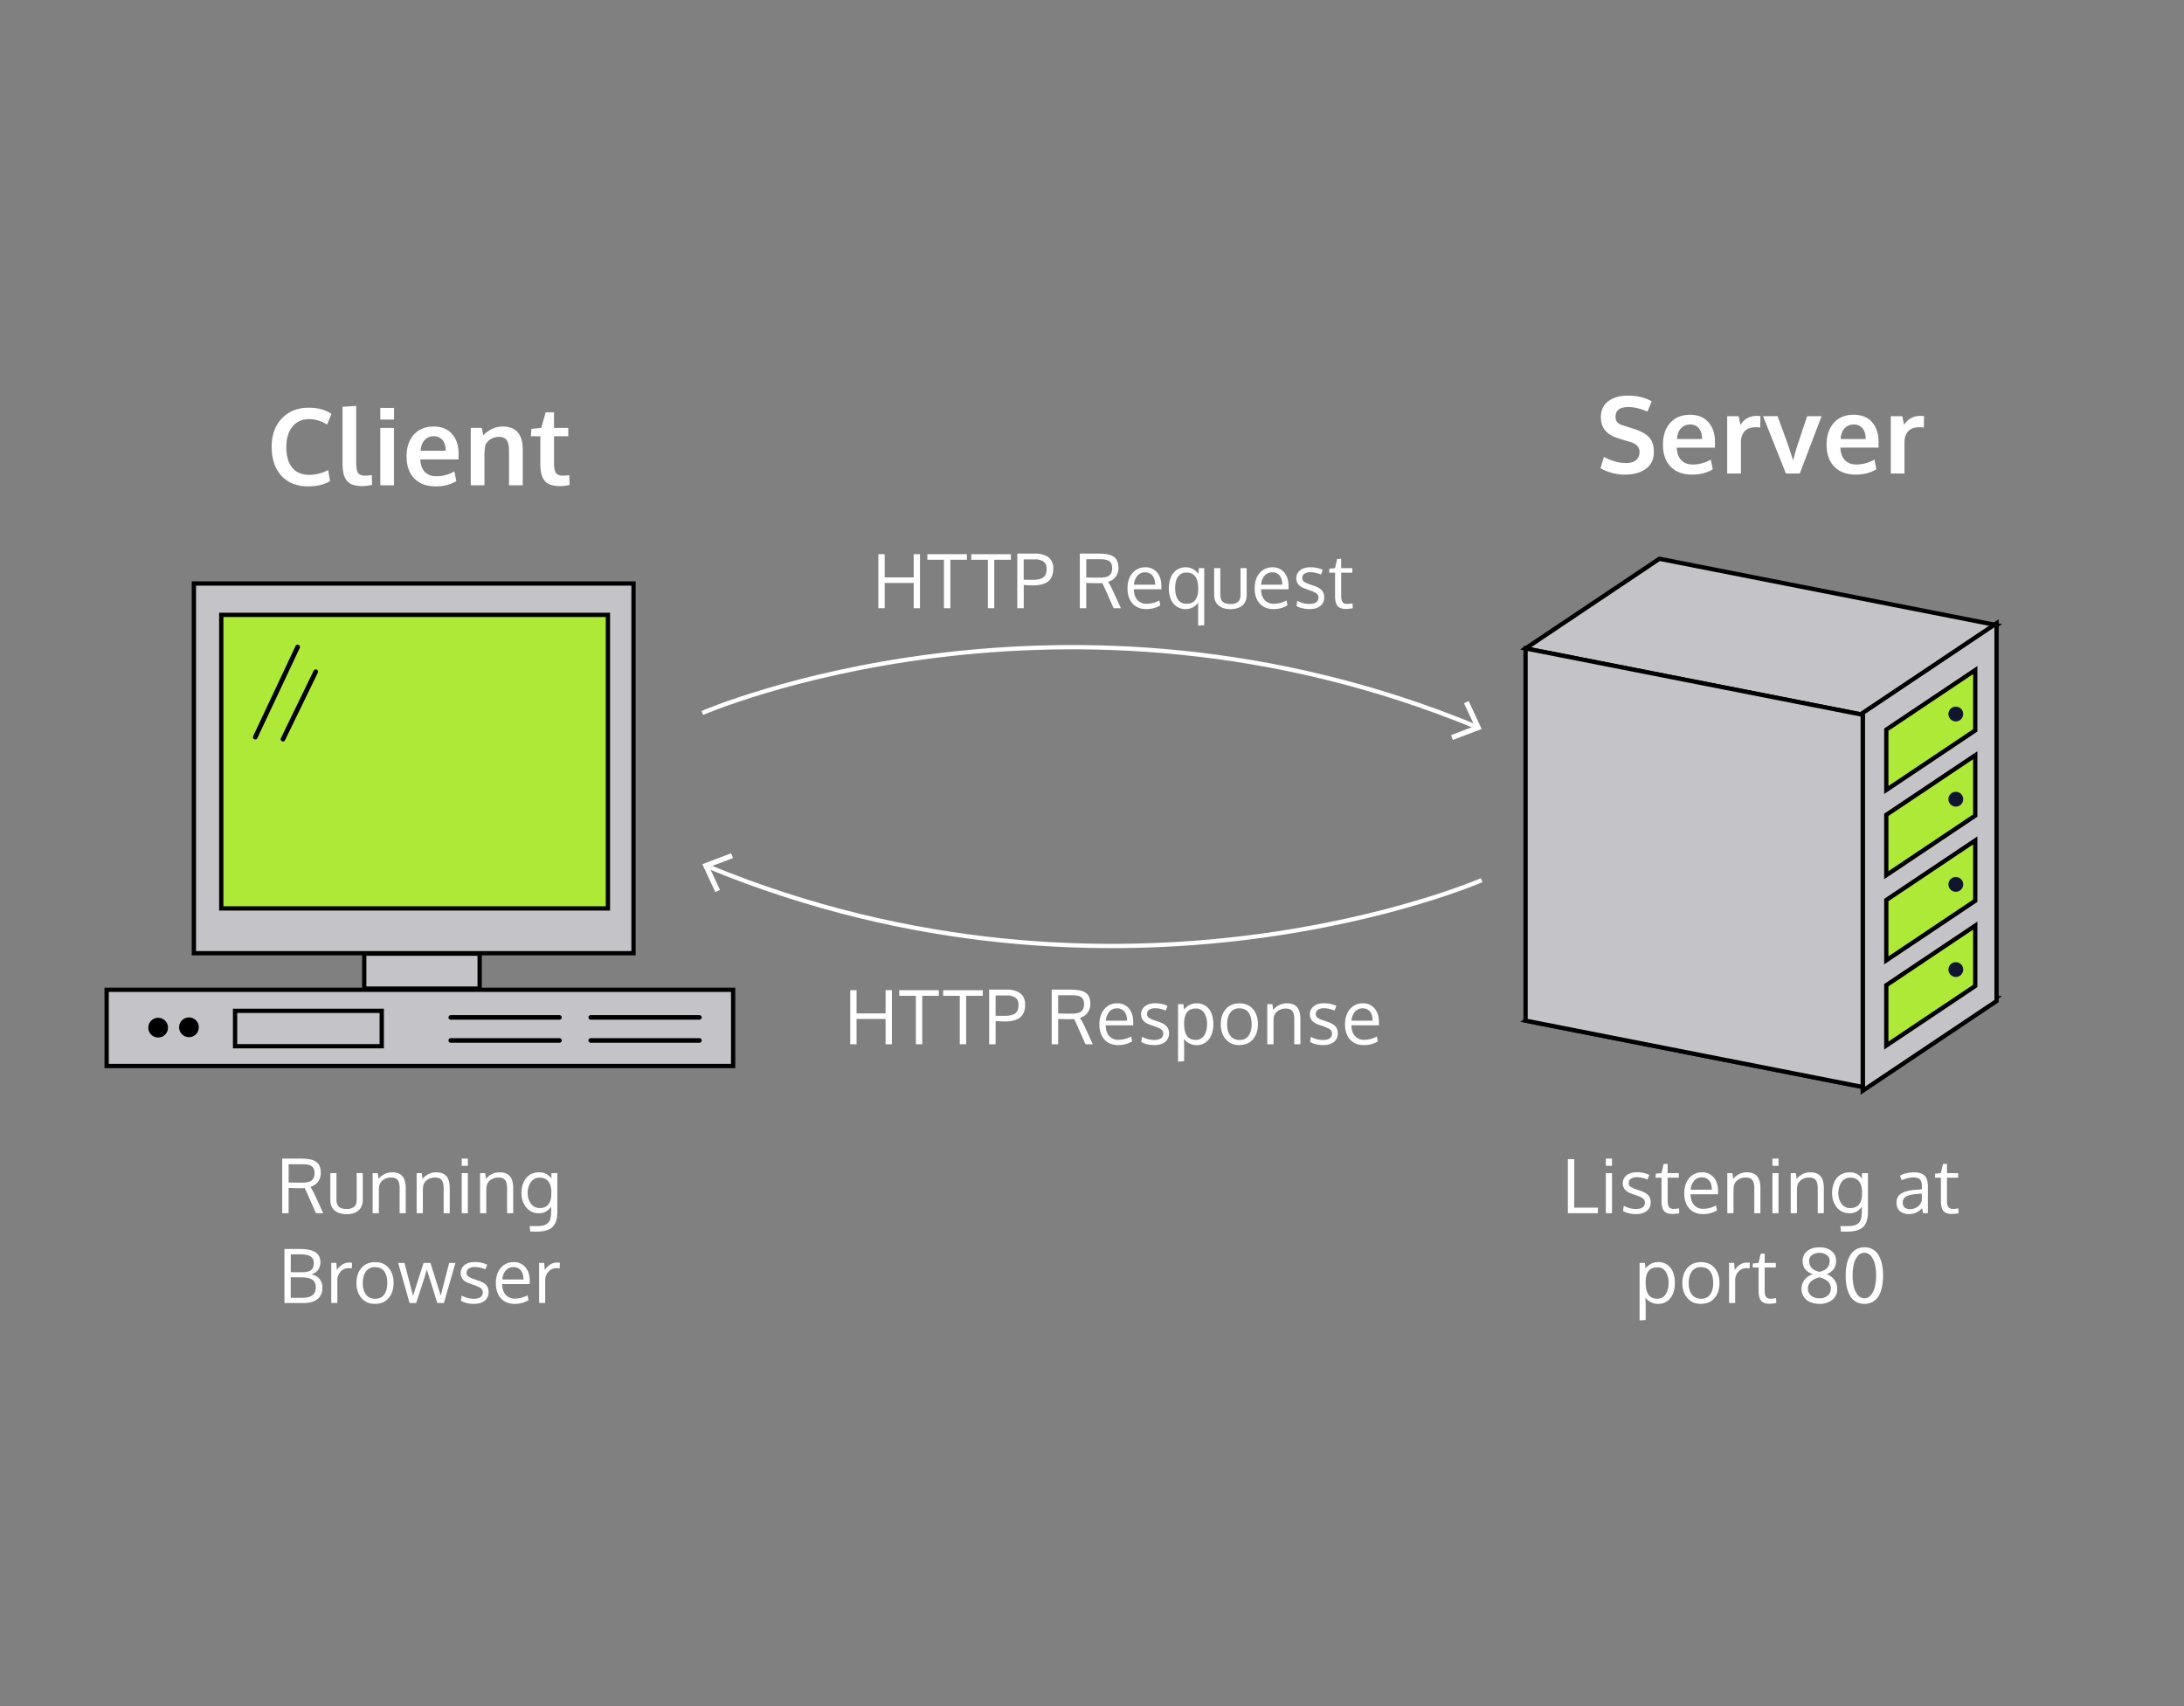 <svg id="Layer_1" data-name="Layer 1" xmlns="http://www.w3.org/2000/svg" viewBox="0 0 2043 1596.05"><rect x="0" y="0" width="2043" height="1596.05" fill="#808080" stroke="none"/><defs><style>.cls-1{fill:#c4c3c7;}.cls-1,.cls-3,.cls-6,.cls-7{stroke:#000;}.cls-1,.cls-2,.cls-3,.cls-6,.cls-7,.cls-8{stroke-miterlimit:10;}.cls-1,.cls-2,.cls-3,.cls-7,.cls-8{stroke-width:4px;}.cls-2{fill:#66c4ff;stroke:#10162f;}.cls-3{fill:#aee938;}.cls-4{fill:#10162f;}.cls-5{fill:#fff;}.cls-6,.cls-7,.cls-8{fill:none;}.cls-6{stroke-linecap:round;stroke-width:4.31px;}.cls-8{stroke:#fff;}</style></defs><polygon class="cls-1" points="1867.66 584.81 1742.47 668.68 1427.08 606.61 1552.27 522.75 1867.66 584.81"/><polygon class="cls-2" points="1867.66 933.05 1742.47 1016.91 1427.08 954.84 1552.27 870.98 1867.66 933.05"/><polygon class="cls-1" points="1742.47 1020.38 1867.66 936.51 1867.66 583.08 1742.47 666.95 1742.47 1020.38"/><polygon class="cls-1" points="1427.08 606.61 1742.47 668.68 1742.47 1016.91 1427.08 954.84 1427.08 606.61"/><polygon class="cls-3" points="1764.52 739.03 1847.73 683.29 1847.73 626.85 1764.52 682.59 1764.52 739.03"/><circle class="cls-4" cx="1829.55" cy="667.97" r="6.93"/><polygon class="cls-3" points="1764.52 818.73 1847.73 762.99 1847.73 706.54 1764.52 762.28 1764.52 818.73"/><circle class="cls-4" cx="1829.55" cy="747.67" r="6.93"/><polygon class="cls-3" points="1764.52 898.42 1847.73 842.68 1847.73 786.24 1764.52 841.98 1764.52 898.42"/><circle class="cls-4" cx="1829.55" cy="827.36" r="6.93"/><polygon class="cls-3" points="1764.52 978.12 1847.73 922.38 1847.73 865.93 1764.52 921.67 1764.52 978.12"/><circle class="cls-4" cx="1829.55" cy="907.06" r="6.93"/><path class="cls-5" d="M288.17,455q-15.68,0-24.85-9.86t-9.18-27.25q0-16.5,9.59-26.49t25.12-10q12.56,0,21.24,5.82l-4.15,10a31.79,31.79,0,0,0-16.79-5.13q-9.87,0-15.61,7.1t-5.73,19.07q0,12.4,5.54,19.19t15.8,6.79a38.94,38.94,0,0,0,17.82-4.5l1.76,10.36Q300.52,455,288.17,455Z"/><path class="cls-5" d="M339.07,454.74a27.64,27.64,0,0,1-9.15-1.3,11.9,11.9,0,0,1-5.74-4.12,17.13,17.13,0,0,1-2.93-6.74,48.12,48.12,0,0,1-.83-9.72V380.57l12.79-.83v52.88c0,4.81.57,8.08,1.71,9.79s3.35,2.56,6.64,2.56a45.12,45.12,0,0,0,6.2-.54l.34,9.13-1.19.25c-.77.16-1.5.3-2.2.41s-1.59.23-2.66.34A27,27,0,0,1,339.07,454.74Z"/><path class="cls-5" d="M355.75,392.53V381.59h12.84v10.94Zm0,61.47V400.34h12.79V454Z"/><path class="cls-5" d="M407.67,455q-12.93,0-20.14-7.45T380.33,427q0-12.79,6.79-20.36t18.5-7.62q11.08,0,17.21,6.94t6.13,18.4c0,.56,0,1.45,0,2.69s0,2.15,0,2.73H393.22q.19,7.53,4.13,11.65t10.81,4.13a33.86,33.86,0,0,0,16.9-4.59l1.8,9.08Q418.81,455,407.67,455Zm-14.21-33.3H416.9q0-6.54-3-10.06a10.23,10.23,0,0,0-8.25-3.52,11.26,11.26,0,0,0-8.32,3.42Q393.94,415,393.46,421.73Z"/><path class="cls-5" d="M440.36,454V400.34h10.31l1.41,6.79q8.21-8.1,18.21-8.11,9.38,0,14,5.4T489,420.07V454H476.15V421.63q0-6.5-2.1-9.72c-1.36-2.14-3.82-3.22-7.37-3.22a14.2,14.2,0,0,0-7.59,2.12,12.88,12.88,0,0,0-5,5.35,53.94,53.94,0,0,0-.92,11.72V454Z"/><path class="cls-5" d="M524,454.74a27.55,27.55,0,0,1-9.11-1.3,11.73,11.73,0,0,1-5.69-4.08,17.43,17.43,0,0,1-2.9-6.56,43.27,43.27,0,0,1-.86-9.35V408.1h-8.79l.49-6.93,9.18-.83,4.1-14.55,7.82-.05v14.6H531.6v7.76H518.27v25.59q0,6.1,1.75,8.69c1.18,1.73,3.34,2.59,6.5,2.59a38.86,38.86,0,0,0,6-.49l.34,9.18c-.07,0-.47.07-1.2.22s-1.43.28-2.1.39-1.52.22-2.56.32S524.94,454.74,524,454.74Z"/><path class="cls-5" d="M1520.37,444a45.29,45.29,0,0,1-23.19-6l3.22-10.5a48.5,48.5,0,0,0,10,4.11,37.85,37.85,0,0,0,10.53,1.56q6.3,0,9.52-2.71c2.15-1.81,3.22-4.4,3.22-7.79q0-6.74-9-9.33l-3.57-1.05c-1.95-.56-3.78-1.12-5.49-1.66s-2.94-.95-3.69-1.24q-14.4-5.09-14.4-19,0-9.7,6.91-15t18.33-5.27q12.95,0,22.32,5.32l-4,9.67q-9.57-4.29-17.77-4.3c-3.94,0-6.91.7-8.91,2.08s-3.07,3.69-3.2,6.91q0,6,5.91,7.76c.78.3,2.7.93,5.76,1.91l6,1.9q9.81,3.23,14,8t4.22,13.33q0,10.2-7.23,15.7T1520.37,444Z"/><path class="cls-5" d="M1582.94,444q-12.93,0-20.14-7.45T1555.6,416q0-12.79,6.78-20.36t18.51-7.62q11.08,0,17.21,6.94t6.13,18.4c0,.56,0,1.45,0,2.69s0,2.15,0,2.73h-35.69q.19,7.53,4.13,11.65t10.81,4.13a33.79,33.79,0,0,0,16.89-4.59l1.81,9.08Q1594.07,444,1582.94,444Zm-14.21-33.3h23.44q0-6.54-3-10.06a10.23,10.23,0,0,0-8.25-3.52,11.26,11.26,0,0,0-8.32,3.42Q1569.22,404,1568.73,410.73Z"/><path class="cls-5" d="M1615.68,443V389.34h10.74l1.66,8.2a17,17,0,0,1,15.29-8.44,24.22,24.22,0,0,1,3.41.19l-.19,10.7a26.61,26.61,0,0,0-4-.3q-7.08,0-10.58,3.76t-3.49,10.45V443Z"/><path class="cls-5" d="M1670.63,443l-21.38-53.66h13.57q.78,2.21,5,13.65t5.54,15.6q2.79,8.1,4,12.26s.28-1.1.83-3.18l1.59-5.88c.51-1.84.82-3,1-3.35,0-.06,1.52-4.55,4.47-13.47s4.7-14.13,5.25-15.63h13.48L1683.57,443Z"/><path class="cls-5" d="M1736,444q-12.95,0-20.14-7.45t-7.2-20.58q0-12.79,6.78-20.36t18.51-7.62q11.08,0,17.21,6.94t6.13,18.4c0,.56,0,1.45,0,2.69s0,2.15,0,2.73h-35.69q.2,7.53,4.12,11.65t10.82,4.13a33.79,33.79,0,0,0,16.89-4.59l1.81,9.08Q1747.13,444,1736,444Zm-14.21-33.3h23.44q0-6.54-3-10.06a10.26,10.26,0,0,0-8.25-3.52,11.29,11.29,0,0,0-8.33,3.42Q1722.27,404,1721.78,410.73Z"/><path class="cls-5" d="M1768.73,443V389.34h10.74l1.66,8.2a17,17,0,0,1,15.28-8.44,24.37,24.37,0,0,1,3.42.19l-.19,10.7a26.84,26.84,0,0,0-4.06-.3q-7.08,0-10.57,3.76t-3.49,10.45V443Z"/><path class="cls-5" d="M1466.65,1135v-50.55h5.95v45.29h22.25l-.21,5.26Z"/><path class="cls-5" d="M1507.92,1083.87v6.77h-5.74v-6.77Zm0,13.64V1135h-5.74v-37.49Z"/><path class="cls-5" d="M1530.53,1135.79a28.5,28.5,0,0,1-7.06-.82,17.91,17.91,0,0,1-5.25-2.12l.72-4.82a23.71,23.71,0,0,0,11.21,3q8.34,0,8.58-5.88a4.77,4.77,0,0,0-1.78-3.93q-1.77-1.42-7-3.21l-2.84-1c-3.28-1.1-5.62-2.45-7-4.07a9.45,9.45,0,0,1,1.4-13.36q3.54-2.91,9.69-2.91a26.9,26.9,0,0,1,11.59,2.46l-1.68,4.38a26,26,0,0,0-9.91-2.19,9.68,9.68,0,0,0-5.62,1.42,4.55,4.55,0,0,0-2,4,4,4,0,0,0,1.47,3.35,21.89,21.89,0,0,0,5.87,2.67c.76.27,1.7.59,2.84,1q5.67,1.85,8,4.36a9.5,9.5,0,0,1,2.36,6.79,9.82,9.82,0,0,1-3.72,8Q1536.75,1135.79,1530.53,1135.79Z"/><path class="cls-5" d="M1564.59,1135.69q-5.53,0-7.86-2.7t-2.46-8.72v-22.52h-5.58l.24-3.76,5.3-.48,2-8.58,3.76-.14v8.72h10.42v4.24h-10.42v21.5c0,2.84.43,4.85,1.3,6s2.34,1.74,4.44,1.74a45.39,45.39,0,0,0,4.89-.54l.24,4.51A38.71,38.71,0,0,1,1564.59,1135.69Z"/><path class="cls-5" d="M1593.08,1135.79q-8.17,0-12.87-5.2t-4.7-14.21q0-8.73,4.54-14.14a15.16,15.16,0,0,1,12-5.52,13.8,13.8,0,0,1,11,4.77q4.1,4.77,4.09,12.73c0,.28,0,.78,0,1.51s0,1.25,0,1.57h-25.73q.1,6.39,3.29,10a11,11,0,0,0,8.6,3.57,25.39,25.39,0,0,0,11.93-3.14l.89,4.61A24.45,24.45,0,0,1,1593.08,1135.79Zm5.75-31.36a8.51,8.51,0,0,0-6.88-3,9.17,9.17,0,0,0-7.15,3.09,14.23,14.23,0,0,0-3.24,8.46h19.79C1601.35,1109.28,1600.51,1106.42,1598.83,1104.43Z"/><path class="cls-5" d="M1615.79,1135v-37.49h4.78l.72,5.37a16.71,16.71,0,0,1,5.55-4.47,15.8,15.8,0,0,1,7.2-1.69q6.49,0,9.6,3.64t3.11,11.2V1135h-5.7q0-22.56,0-24.16-.13-4.78-1.93-7t-6-2.22a12.27,12.27,0,0,0-7.35,2.12,9.62,9.62,0,0,0-3.82,5.5,35.67,35.67,0,0,0-.35,5.27V1135Z"/><path class="cls-5" d="M1663.69,1083.87v6.77H1658v-6.77Zm0,13.64V1135H1658v-37.49Z"/><path class="cls-5" d="M1675.12,1135v-37.49h4.79l.71,5.37a16.84,16.84,0,0,1,5.56-4.47,15.76,15.76,0,0,1,7.19-1.69q6.5,0,9.61,3.64t3.11,11.2V1135h-5.71q0-22.56,0-24.16c-.09-3.19-.74-5.53-1.93-7s-3.2-2.22-6-2.22a12.27,12.27,0,0,0-7.35,2.12,9.63,9.63,0,0,0-3.83,5.5,35.78,35.78,0,0,0-.34,5.27V1135Z"/><path class="cls-5" d="M1722.07,1152.16l-.52-5.16h7a27.76,27.76,0,0,0,5.06-.41,9.7,9.7,0,0,0,3.58-1.35,9.51,9.51,0,0,0,2.33-2.08,8.14,8.14,0,0,0,1.35-3,22.26,22.26,0,0,0,.61-3.62c.11-1.2.16-2.66.16-4.39v-3.32a15.31,15.31,0,0,1-4.75,4.53A13.38,13.38,0,0,1,1730,1135a15.53,15.53,0,0,1-5.93-1.11,13.87,13.87,0,0,1-4.58-3,17.93,17.93,0,0,1-3.18-4.27,19.84,19.84,0,0,1-1.92-5,23.83,23.83,0,0,1-.59-5.23,27.27,27.27,0,0,1,1-7.59,20,20,0,0,1,3-6.22,13.5,13.5,0,0,1,5.22-4.29,16.8,16.8,0,0,1,7.4-1.56,13.93,13.93,0,0,1,6.44,1.42,14.6,14.6,0,0,1,4.94,4.36v-5h5.57v34.79c0,1.6,0,3-.12,4.19a28.32,28.32,0,0,1-.58,4,15.49,15.49,0,0,1-1.25,3.76,14.61,14.61,0,0,1-2.2,3.16,11.19,11.19,0,0,1-3.39,2.57,20.61,20.61,0,0,1-4.87,1.59,31.76,31.76,0,0,1-6.56.61Zm8.78-22a11.89,11.89,0,0,0,5.09-1,8.21,8.21,0,0,0,3.42-2.84,13.2,13.2,0,0,0,1.83-4,18.57,18.57,0,0,0,.6-4.85v-2.77a19.49,19.49,0,0,0-.62-5,13,13,0,0,0-1.89-4.14,8.69,8.69,0,0,0-3.42-2.85,11.29,11.29,0,0,0-5-1,10.13,10.13,0,0,0-4.29.89,9.08,9.08,0,0,0-3.18,2.34,14,14,0,0,0-2.12,3.39,17.26,17.26,0,0,0-1.25,3.91,21.43,21.43,0,0,0-.38,4,19.28,19.28,0,0,0,.41,3.93,17,17,0,0,0,1.3,3.79,13.3,13.3,0,0,0,2.16,3.23,9.32,9.32,0,0,0,3.16,2.24A10,10,0,0,0,1730.85,1130.12Z"/><path class="cls-5" d="M1799,1135q-.51-2.19-1-4.71a19.74,19.74,0,0,1-5.85,4.3,15.85,15.85,0,0,1-6.42,1.2,12.53,12.53,0,0,1-8.46-2.75c-2.13-1.84-3.2-4.47-3.2-7.92q0-5.73,4.36-8.5t12.56-3.46l3.4-.29,3.4-.29v-3.31q0-4-1.84-5.88t-5.81-1.92a25.39,25.39,0,0,0-11.18,2.74c-.11-.28-.41-1.07-.89-2.38s-.73-2-.75-2a23.21,23.21,0,0,1,5.93-2.24,29.32,29.32,0,0,1,7-.84q7,0,10.1,3.06t3.09,10.41V1135Zm-12.41-3.82a11.91,11.91,0,0,0,7.16-2.24,10.07,10.07,0,0,0,4-6v-6.32l-2.07.17c-1.27.12-2.09.18-2.48.21q-7.42.64-10.34,2.42a6.18,6.18,0,0,0-2.92,5.71,5.68,5.68,0,0,0,1.78,4.55A7.23,7.23,0,0,0,1786.56,1131.18Z"/><path class="cls-5" d="M1825.92,1135.69q-5.54,0-7.86-2.7t-2.46-8.72v-22.52H1810l.24-3.76,5.29-.48,2-8.58,3.76-.14v8.72h10.43v4.24h-10.43v21.5c0,2.84.44,4.85,1.3,6s2.35,1.74,4.44,1.74a45.13,45.13,0,0,0,4.89-.54l.24,4.51A38.59,38.59,0,0,1,1825.92,1135.69Z"/><path class="cls-5" d="M1533.73,1235.27v-53.76h5l.54,5.09q4.92-5.88,11.83-5.88a14.44,14.44,0,0,1,8.68,2.57,15,15,0,0,1,5.25,6.93,28.25,28.25,0,0,1,1.69,10.22,25.4,25.4,0,0,1-1.85,10,15.67,15.67,0,0,1-5.41,6.87,14.19,14.19,0,0,1-8.36,2.51,14.75,14.75,0,0,1-6.8-1.62,14,14,0,0,1-5.09-4.29q.19,3.69.2,7.17v13.85Zm16.61-20.3a9.11,9.11,0,0,0,4.65-1.18,9.25,9.25,0,0,0,3.32-3.23,16.35,16.35,0,0,0,1.91-4.66,23.63,23.63,0,0,0,.65-5.66,18.87,18.87,0,0,0-2.7-10.54,8.84,8.84,0,0,0-7.89-4.12q-10.87,0-10.87,14c0,5.09.84,8.91,2.54,11.49S1546.45,1215,1550.34,1215Z"/><path class="cls-5" d="M1608.47,1200.24q0,8.71-4.65,14.13t-12.85,5.42q-7.9,0-12.57-5.47t-4.66-14q0-8.74,4.68-14.15t12.85-5.4q8,0,12.62,5.42T1608.47,1200.24Zm-28.82.1q0,6.67,3,10.68t8.63,4q5.61,0,8.46-4c1.9-2.67,2.85-6.25,2.85-10.77s-.94-8.18-2.82-10.81-4.74-4-8.59-4a9.92,9.92,0,0,0-8.55,4Q1579.65,1193.58,1579.65,1200.34Z"/><path class="cls-5" d="M1634.05,1181.17a17.22,17.22,0,0,1,2.8.2l-.2,5.26a16.48,16.48,0,0,0-2.74-.27,9.92,9.92,0,0,0-7.77,3.34,11.87,11.87,0,0,0-3,8.25v21h-5.7q0-34.51,0-37.49h4.75l.55,6.73a15.78,15.78,0,0,1,5-5.12A11.52,11.52,0,0,1,1634.05,1181.17Z"/><path class="cls-5" d="M1655.39,1219.69q-5.54,0-7.86-2.7t-2.46-8.72v-22.52h-5.57l.24-3.76,5.3-.48,1.94-8.58,3.76-.14v8.72h10.43v4.24h-10.43v21.5c0,2.84.44,4.85,1.3,6s2.35,1.74,4.45,1.74a45.39,45.39,0,0,0,4.89-.54l.23,4.51A38.59,38.59,0,0,1,1655.39,1219.69Z"/><path class="cls-5" d="M1702,1219.79a21.59,21.59,0,0,1-8.39-1.56,13.86,13.86,0,0,1-6.07-4.76,12.69,12.69,0,0,1-2.32-7.63,13.52,13.52,0,0,1,2.8-8.51,15.78,15.78,0,0,1,7.83-5.26q-9.57-3.39-9.57-12.3a11.33,11.33,0,0,1,4.37-9.47q4.38-3.42,11.35-3.42t11.24,3.42a11.42,11.42,0,0,1,4.31,9.47,12.21,12.21,0,0,1-2.32,7.58,14.6,14.6,0,0,1-6.5,4.72,14.84,14.84,0,0,1,7.25,5.26,14.15,14.15,0,0,1,2.63,8.51,12.29,12.29,0,0,1-4.73,10.26A18.76,18.76,0,0,1,1702,1219.79Zm0-24.82a17.4,17.4,0,0,0-7.83,3.78,8.62,8.62,0,0,0-2.94,6.68,8.21,8.21,0,0,0,3,6.69,11.86,11.86,0,0,0,7.73,2.47,11.5,11.5,0,0,0,7.64-2.47,8.28,8.28,0,0,0,3-6.69,8.7,8.7,0,0,0-2.87-6.71A16.55,16.55,0,0,0,1702,1195Zm0-22.9a11.54,11.54,0,0,0-6.86,2,6.46,6.46,0,0,0-2.81,5.54q0,8.07,9.67,10.22,9.54-2.16,9.53-10.22a6.49,6.49,0,0,0-2.76-5.54A11.24,11.24,0,0,0,1702,1172.07Z"/><path class="cls-5" d="M1752,1217.79a16.82,16.82,0,0,1-15.91,0,14.87,14.87,0,0,1-5.48-5.62,28.91,28.91,0,0,1-3.08-8.34,50.5,50.5,0,0,1-1-10.5,53.37,53.37,0,0,1,.67-8.78,31.11,31.11,0,0,1,2.07-7.31,19.81,19.81,0,0,1,3.47-5.58,14.16,14.16,0,0,1,4.93-3.53,15.79,15.79,0,0,1,6.4-1.25,15.47,15.47,0,0,1,7.74,1.91,14.91,14.91,0,0,1,5.47,5.46,28,28,0,0,1,3.16,8.34,50.37,50.37,0,0,1,1.06,10.74,51.26,51.26,0,0,1-1,10.5,28.89,28.89,0,0,1-3,8.34A14.8,14.8,0,0,1,1752,1217.79Zm-2-43a7.87,7.87,0,0,0-12,0,17.58,17.58,0,0,0-3.74,7.45,42.53,42.53,0,0,0-1.25,10.85,44.25,44.25,0,0,0,1.25,11.06,18.11,18.11,0,0,0,3.74,7.6,7.8,7.8,0,0,0,12,0,18.11,18.11,0,0,0,3.74-7.6,44.25,44.25,0,0,0,1.25-11.06,42.53,42.53,0,0,0-1.25-10.85A17.58,17.58,0,0,0,1750,1174.83Z"/><path class="cls-5" d="M834.32,976.91H828.4V953.25H801.27v23.66h-5.92V926.35h5.92v21.71H828.4V926.35h5.92Z"/><path class="cls-5" d="M862.7,976.91h-5.94V931.58H841.2v-5.23h37v5.23H862.7Z"/><path class="cls-5" d="M903.77,976.91h-5.95V931.58H882.27v-5.23h37.05v5.23H903.77Z"/><path class="cls-5" d="M931.33,976.91h-6.05V925.77h16.48a27.42,27.42,0,0,1,6.8.79A17,17,0,0,1,954,929a10.78,10.78,0,0,1,3.66,4.31,14.42,14.42,0,0,1,1.3,6.29,23.68,23.68,0,0,1-.55,5.31,13.76,13.76,0,0,1-1.88,4.39,11.15,11.15,0,0,1-3.49,3.41,17.73,17.73,0,0,1-5.52,2.11,34.88,34.88,0,0,1-7.81.77c-2.35,0-5.13-.14-8.34-.44Zm8.92-26.6a21.89,21.89,0,0,0,5.75-.65,11,11,0,0,0,3.67-1.6,6.65,6.65,0,0,0,2-2.5,9.34,9.34,0,0,0,.9-2.82,22.73,22.73,0,0,0,.17-3.09c0-2.89-1-5-2.92-6.39a13.61,13.61,0,0,0-8-2H931.33v19Q937.93,950.31,940.25,950.31Z"/><path class="cls-5" d="M1022.25,976.91h-6.84l-7-15.86c-1.89-4.26-3.1-6.83-3.62-7.69q-2.51.17-5.92.17l-9-.28v23.66H983.8V925.77H1000c1.87,0,3.52.05,5,.14a41.76,41.76,0,0,1,4.29.5,17,17,0,0,1,3.71,1,13.47,13.47,0,0,1,2.94,1.64,8.14,8.14,0,0,1,2.2,2.41,12.06,12.06,0,0,1,1.32,3.33,18.13,18.13,0,0,1,.48,4.36,13.62,13.62,0,0,1-2.52,8.24,12.92,12.92,0,0,1-7.12,4.78,9.65,9.65,0,0,0,.68,1.23q.69,1.17,1.62,2.85c.63,1.13,1.11,2.07,1.46,2.82Zm-32.4-45.84v17.09c.93,0,2.86,0,5.79.07s5.19.07,6.78.07c4.36,0,7.39-.73,9.1-2.17s2.56-3.75,2.56-6.89q0-4.14-2.46-6.15t-8.24-2Z"/><path class="cls-5" d="M1046,977.69q-8.17,0-12.87-5.19t-4.7-14.22q0-8.71,4.54-14.14a15.16,15.16,0,0,1,12-5.52,13.8,13.8,0,0,1,11,4.77q4.1,4.77,4.09,12.73c0,.28,0,.78,0,1.51s0,1.25,0,1.57H1034.3q.09,6.39,3.29,10a11,11,0,0,0,8.6,3.58,25.41,25.41,0,0,0,11.93-3.15l.89,4.62A24.53,24.53,0,0,1,1046,977.69Zm5.76-31.36a8.55,8.55,0,0,0-6.89-3,9.17,9.17,0,0,0-7.15,3.09,14.29,14.29,0,0,0-3.24,8.46h19.79Q1054.26,949.33,1051.75,946.33Z"/><path class="cls-5" d="M1079.87,977.69a28.41,28.41,0,0,1-7-.82,17.69,17.69,0,0,1-5.25-2.12l.72-4.82a23.68,23.68,0,0,0,11.21,3q8.34,0,8.58-5.87a4.78,4.78,0,0,0-1.78-3.93c-1.18-1-3.51-2-7-3.22l-2.84-1q-4.92-1.63-7-4.07a9.45,9.45,0,0,1,1.4-13.36q3.54-2.91,9.69-2.91a26.83,26.83,0,0,1,11.58,2.47l-1.67,4.37a26.05,26.05,0,0,0-9.91-2.19,9.73,9.73,0,0,0-5.62,1.42,4.57,4.57,0,0,0-2,4,4,4,0,0,0,1.47,3.35,21.83,21.83,0,0,0,5.88,2.67c.75.27,1.7.59,2.84,1q5.67,1.85,8,4.35a9.54,9.54,0,0,1,2.36,6.79,9.81,9.81,0,0,1-3.73,8.05Q1086.09,977.69,1079.87,977.69Z"/><path class="cls-5" d="M1102,993.18V939.41h5l.54,5.09q4.92-5.88,11.83-5.88a14.44,14.44,0,0,1,8.68,2.57,15,15,0,0,1,5.25,6.94,28.39,28.39,0,0,1,1.69,10.22,25.38,25.38,0,0,1-1.85,10,15.62,15.62,0,0,1-5.42,6.87,14.16,14.16,0,0,1-8.35,2.51,14.75,14.75,0,0,1-6.8-1.62,14,14,0,0,1-5.1-4.29q.21,3.69.21,7.18V992.8Zm16.61-20.31a9.14,9.14,0,0,0,4.65-1.18,9.25,9.25,0,0,0,3.32-3.23,16.24,16.24,0,0,0,1.91-4.66,23.63,23.63,0,0,0,.65-5.66,18.87,18.87,0,0,0-2.7-10.54,8.84,8.84,0,0,0-7.9-4.12q-10.86,0-10.87,14,0,7.62,2.55,11.48T1118.58,972.87Z"/><path class="cls-5" d="M1176.7,958.14q0,8.72-4.64,14.13t-12.86,5.42q-7.89,0-12.56-5.47t-4.66-14q0-8.76,4.68-14.15t12.85-5.41q8,0,12.61,5.42T1176.7,958.14Zm-28.81.1q0,6.68,3,10.68t8.63,4q5.6,0,8.46-4t2.85-10.76q0-6.87-2.82-10.82t-8.59-4a9.92,9.92,0,0,0-8.55,4Q1147.89,951.47,1147.89,958.24Z"/><path class="cls-5" d="M1185.47,976.91v-37.5h4.78l.72,5.37a16.59,16.59,0,0,1,5.56-4.46,15.64,15.64,0,0,1,7.19-1.7q6.49,0,9.61,3.64t3.11,11.2v23.45h-5.71q0-22.56,0-24.17-.14-4.79-1.93-7t-6-2.22a12.25,12.25,0,0,0-7.34,2.12,9.63,9.63,0,0,0-3.83,5.5,35.87,35.87,0,0,0-.34,5.27v20.51Z"/><path class="cls-5" d="M1237.82,977.69a28.44,28.44,0,0,1-7.06-.82,17.8,17.8,0,0,1-5.25-2.12l.72-4.82a23.68,23.68,0,0,0,11.21,3q8.34,0,8.58-5.87a4.75,4.75,0,0,0-1.78-3.93c-1.18-1-3.51-2-7-3.22l-2.84-1q-4.92-1.63-7-4.07a9.45,9.45,0,0,1,1.4-13.36q3.54-2.91,9.69-2.91a26.91,26.91,0,0,1,11.59,2.47l-1.68,4.37a26,26,0,0,0-9.91-2.19,9.73,9.73,0,0,0-5.62,1.42,4.57,4.57,0,0,0-2,4,4,4,0,0,0,1.47,3.35,21.83,21.83,0,0,0,5.88,2.67c.75.27,1.7.59,2.84,1q5.67,1.85,8,4.35a9.54,9.54,0,0,1,2.36,6.79,9.81,9.81,0,0,1-3.73,8.05Q1244,977.69,1237.82,977.69Z"/><path class="cls-5" d="M1275.77,977.69q-8.16,0-12.87-5.19t-4.7-14.22q0-8.71,4.55-14.14a15.16,15.16,0,0,1,12-5.52,13.8,13.8,0,0,1,11.06,4.77q4.08,4.77,4.08,12.73c0,.28,0,.78,0,1.51s0,1.25,0,1.57h-25.74q.11,6.39,3.3,10a11,11,0,0,0,8.6,3.58,25.44,25.44,0,0,0,11.93-3.15l.88,4.62A24.48,24.48,0,0,1,1275.77,977.69Zm5.76-31.36a8.52,8.52,0,0,0-6.89-3,9.16,9.16,0,0,0-7.14,3.09,14.23,14.23,0,0,0-3.25,8.46H1284C1284,951.18,1283.21,948.33,1281.53,946.33Z"/><path class="cls-5" d="M860.61,569H854.7V545.35H827.56V569h-5.91V518.45h5.91v21.71H854.7V518.45h5.91Z"/><path class="cls-5" d="M889,569h-6V523.68H867.5v-5.23h37v5.23H889Z"/><path class="cls-5" d="M930.06,569h-5.95V523.68H908.56v-5.23h37.05v5.23H930.06Z"/><path class="cls-5" d="M957.62,569h-6V517.87h16.48a26.9,26.9,0,0,1,6.8.79,17,17,0,0,1,5.4,2.39,10.78,10.78,0,0,1,3.66,4.31,14.42,14.42,0,0,1,1.3,6.29,23.11,23.11,0,0,1-.55,5.31,13.63,13.63,0,0,1-1.88,4.39,11.12,11.12,0,0,1-3.49,3.4,17.72,17.72,0,0,1-5.52,2.12,35.41,35.41,0,0,1-7.81.77q-3.51,0-8.34-.44Zm8.92-26.59a21.89,21.89,0,0,0,5.75-.65,11.1,11.1,0,0,0,3.67-1.6,6.56,6.56,0,0,0,2-2.5,9.34,9.34,0,0,0,.9-2.82,22.73,22.73,0,0,0,.17-3.09q0-4.35-2.92-6.39a13.58,13.58,0,0,0-7.94-2.05H957.62v19C962,542.39,965,542.41,966.54,542.41Z"/><path class="cls-5" d="M1048.54,569h-6.83l-7-15.86q-2.84-6.39-3.62-7.69c-1.66.12-3.64.17-5.91.17l-9.06-.27V569h-6V517.87h16.17c1.86,0,3.52,0,5,.14a41.1,41.1,0,0,1,4.29.49,18.06,18.06,0,0,1,3.71,1,13.65,13.65,0,0,1,2.94,1.64,8.39,8.39,0,0,1,2.2,2.41,12.26,12.26,0,0,1,1.32,3.34,18,18,0,0,1,.48,4.35,13.63,13.63,0,0,1-2.51,8.24,13,13,0,0,1-7.13,4.79s.23.45.68,1.23,1,1.72,1.63,2.85,1.11,2.07,1.45,2.82Zm-32.4-45.83v17.09c.93,0,2.86,0,5.79.07s5.19.07,6.79.07q6.52,0,9.09-2.18c1.71-1.44,2.56-3.74,2.56-6.88q0-4.14-2.46-6.15t-8.24-2Z"/><path class="cls-5" d="M1072.28,569.79q-8.17,0-12.87-5.2t-4.7-14.21q0-8.73,4.55-14.14a15.14,15.14,0,0,1,12-5.52,13.82,13.82,0,0,1,11.06,4.77q4.08,4.77,4.08,12.73c0,.28,0,.78,0,1.51s0,1.25,0,1.57h-25.74q.11,6.39,3.3,10a11,11,0,0,0,8.59,3.57,25.39,25.39,0,0,0,11.93-3.14l.89,4.61A24.42,24.42,0,0,1,1072.28,569.79Zm5.76-31.36a8.53,8.53,0,0,0-6.89-3,9.13,9.13,0,0,0-7.14,3.09,14.18,14.18,0,0,0-3.25,8.46h19.79C1080.55,543.28,1079.71,540.42,1078,538.43Z"/><path class="cls-5" d="M1109,569.79a14.23,14.23,0,0,1-8.46-2.53,15.41,15.41,0,0,1-5.35-6.84,25.88,25.88,0,0,1-1.78-9.91,27.4,27.4,0,0,1,1.78-10.23,15.3,15.3,0,0,1,5.4-7,14.65,14.65,0,0,1,8.68-2.57q7,0,11.8,6.09l.41-5.3h5v53.42l-5.7.34V568.63c0-1.67,0-3.35.17-5.06a13.87,13.87,0,0,1-5,4.55A14.53,14.53,0,0,1,1109,569.79Zm.75-4.92q5.67,0,8.36-3.56t2.75-10.39q0-7.54-2.63-11.41t-8.51-3.87a8.93,8.93,0,0,0-6,2,11.11,11.11,0,0,0-3.43,5.23,24,24,0,0,0-1,7.4,25.48,25.48,0,0,0,.6,5.76,15.36,15.36,0,0,0,1.83,4.58,8.68,8.68,0,0,0,3.26,3.11A9.83,9.83,0,0,0,1109.72,564.87Z"/><path class="cls-5" d="M1135.78,556.49v-25h5.75v25a11,11,0,0,0,.7,4.17,5.92,5.92,0,0,0,2,2.65,8.52,8.52,0,0,0,3,1.35,16.06,16.06,0,0,0,3.81.41,10.93,10.93,0,0,0,6.92-1.95q2.47-2,2.48-6.63v-25h5.74v25a15.35,15.35,0,0,1-.82,5.16,11.2,11.2,0,0,1-2.21,3.82,11.5,11.5,0,0,1-3.33,2.51,16,16,0,0,1-4.12,1.43,24.3,24.3,0,0,1-9.31,0,15.86,15.86,0,0,1-4.15-1.45,12.12,12.12,0,0,1-3.39-2.53,11,11,0,0,1-2.24-3.81A15.33,15.33,0,0,1,1135.78,556.49Z"/><path class="cls-5" d="M1191.24,569.79q-8.17,0-12.87-5.2t-4.7-14.21q0-8.73,4.55-14.14a15.14,15.14,0,0,1,12-5.52,13.82,13.82,0,0,1,11.06,4.77q4.08,4.77,4.08,12.73c0,.28,0,.78,0,1.51s0,1.25,0,1.57h-25.74q.1,6.39,3.3,10a11,11,0,0,0,8.59,3.57,25.39,25.39,0,0,0,11.93-3.14l.89,4.61A24.4,24.4,0,0,1,1191.24,569.79Zm5.76-31.36a8.53,8.53,0,0,0-6.89-3,9.13,9.13,0,0,0-7.14,3.09,14.18,14.18,0,0,0-3.25,8.46h19.79C1199.51,543.28,1198.67,540.42,1197,538.43Z"/><path class="cls-5" d="M1225.13,569.79a28.44,28.44,0,0,1-7.06-.82,17.91,17.91,0,0,1-5.25-2.12l.72-4.82a23.71,23.71,0,0,0,11.21,3q8.34,0,8.58-5.88a4.77,4.77,0,0,0-1.78-3.93c-1.18-1-3.51-2-7-3.21l-2.84-1c-3.28-1.1-5.62-2.45-7-4.07a9.45,9.45,0,0,1,1.4-13.36q3.54-2.91,9.69-2.91a26.9,26.9,0,0,1,11.59,2.46l-1.68,4.38a26,26,0,0,0-9.91-2.19,9.65,9.65,0,0,0-5.62,1.42,4.56,4.56,0,0,0-2,4,4,4,0,0,0,1.47,3.35,22.15,22.15,0,0,0,5.88,2.67c.75.27,1.7.59,2.84,1q5.67,1.85,8,4.36a9.54,9.54,0,0,1,2.36,6.79,9.82,9.82,0,0,1-3.73,8.05C1232.57,568.84,1229.27,569.79,1225.13,569.79Z"/><path class="cls-5" d="M1259.19,569.69q-5.54,0-7.86-2.7t-2.47-8.72V535.75h-5.57l.24-3.76,5.3-.48,2-8.58,3.76-.14v8.72H1265v4.24h-10.42v21.5c0,2.84.43,4.85,1.3,6s2.34,1.74,4.44,1.74a45.39,45.39,0,0,0,4.89-.54l.24,4.51A38.71,38.71,0,0,1,1259.19,569.69Z"/><path class="cls-5" d="M302.4,1135h-6.83l-7-15.86c-1.89-4.26-3.09-6.82-3.62-7.69-1.66.12-3.63.17-5.91.17l-9.06-.27V1135H264v-51.13h16.17c1.87,0,3.52.05,4.95.14a41.1,41.1,0,0,1,4.29.49,18.06,18.06,0,0,1,3.71,1,13.65,13.65,0,0,1,2.94,1.64,8.43,8.43,0,0,1,2.21,2.41,12.58,12.58,0,0,1,1.31,3.34,18,18,0,0,1,.48,4.35,13.63,13.63,0,0,1-2.51,8.24,13,13,0,0,1-7.13,4.79s.23.45.68,1.23,1,1.72,1.63,2.85,1.11,2.07,1.45,2.82ZM270,1089.17v17.09c.93,0,2.87,0,5.79.07s5.19.06,6.79.06q6.53,0,9.09-2.17c1.71-1.44,2.56-3.74,2.56-6.88q0-4.14-2.46-6.15t-8.23-2Z"/><path class="cls-5" d="M309,1122.49v-25h5.74v25a11.15,11.15,0,0,0,.7,4.17,5.94,5.94,0,0,0,2,2.65,8.52,8.52,0,0,0,3,1.35,16.06,16.06,0,0,0,3.81.41,10.93,10.93,0,0,0,6.92-2q2.48-1.95,2.47-6.63v-25h5.75v25a15.35,15.35,0,0,1-.82,5.16,11.2,11.2,0,0,1-2.21,3.82A11.5,11.5,0,0,1,333,1134a16,16,0,0,1-4.12,1.43,24.3,24.3,0,0,1-9.31,0,15.93,15.93,0,0,1-4.16-1.45,12.07,12.07,0,0,1-3.38-2.53,11,11,0,0,1-2.24-3.81A15.33,15.33,0,0,1,309,1122.49Z"/><path class="cls-5" d="M348.58,1135v-37.49h4.78l.72,5.37a16.71,16.71,0,0,1,5.55-4.47,15.8,15.8,0,0,1,7.2-1.69q6.5,0,9.6,3.64t3.11,11.2V1135h-5.7q0-22.56,0-24.16-.14-4.78-1.93-7t-6-2.22a12.27,12.27,0,0,0-7.35,2.12,9.62,9.62,0,0,0-3.82,5.5,35.67,35.67,0,0,0-.35,5.27V1135Z"/><path class="cls-5" d="M389.75,1135v-37.49h4.78l.72,5.37a16.71,16.71,0,0,1,5.55-4.47,15.8,15.8,0,0,1,7.2-1.69q6.5,0,9.6,3.64t3.11,11.2V1135H415q0-22.56,0-24.16-.14-4.78-1.93-7t-6-2.22a12.27,12.27,0,0,0-7.35,2.12,9.62,9.62,0,0,0-3.82,5.5,35.67,35.67,0,0,0-.35,5.27V1135Z"/><path class="cls-5" d="M437.65,1083.87v6.77h-5.74v-6.77Zm0,13.64V1135h-5.74v-37.49Z"/><path class="cls-5" d="M449.08,1135v-37.49h4.79l.71,5.37a16.84,16.84,0,0,1,5.56-4.47,15.76,15.76,0,0,1,7.19-1.69q6.5,0,9.61,3.64t3.11,11.2V1135h-5.71q0-22.56,0-24.16-.15-4.78-1.93-7t-6-2.22a12.27,12.27,0,0,0-7.35,2.12,9.63,9.63,0,0,0-3.83,5.5,35.78,35.78,0,0,0-.34,5.27V1135Z"/><path class="cls-5" d="M496,1152.16l-.52-5.16h7a27.56,27.56,0,0,0,5.05-.41,9.68,9.68,0,0,0,3.59-1.35,9.51,9.51,0,0,0,2.33-2.08,8.14,8.14,0,0,0,1.35-3,22.26,22.26,0,0,0,.61-3.62c.11-1.2.16-2.66.16-4.39v-3.32a15.31,15.31,0,0,1-4.75,4.53A13.38,13.38,0,0,1,504,1135a15.5,15.5,0,0,1-5.93-1.11,13.77,13.77,0,0,1-4.58-3,17.67,17.67,0,0,1-3.18-4.27,19.84,19.84,0,0,1-1.92-5,23.83,23.83,0,0,1-.59-5.23,27.27,27.27,0,0,1,1-7.59,20,20,0,0,1,3-6.22,13.5,13.5,0,0,1,5.22-4.29,16.8,16.8,0,0,1,7.4-1.56,14,14,0,0,1,6.44,1.42,14.6,14.6,0,0,1,4.94,4.36v-5h5.57v34.79c0,1.6,0,3-.12,4.19a28.32,28.32,0,0,1-.58,4,15.49,15.49,0,0,1-1.25,3.76,14.61,14.61,0,0,1-2.2,3.16,11.19,11.19,0,0,1-3.39,2.57,20.61,20.61,0,0,1-4.87,1.59,31.76,31.76,0,0,1-6.56.61Zm8.78-22a11.89,11.89,0,0,0,5.09-1,8.21,8.21,0,0,0,3.42-2.84,13.2,13.2,0,0,0,1.83-4,18.57,18.57,0,0,0,.6-4.85v-2.77a19.49,19.49,0,0,0-.62-5,13,13,0,0,0-1.89-4.14,8.69,8.69,0,0,0-3.42-2.85,11.29,11.29,0,0,0-5-1,10.13,10.13,0,0,0-4.29.89,9.08,9.08,0,0,0-3.18,2.34,13.72,13.72,0,0,0-2.12,3.39,17.26,17.26,0,0,0-1.25,3.91,21.43,21.43,0,0,0-.38,4A19.28,19.28,0,0,0,494,1120a17,17,0,0,0,1.3,3.79,13.3,13.3,0,0,0,2.16,3.23,9.32,9.32,0,0,0,3.16,2.24A10,10,0,0,0,504.81,1130.12Z"/><path class="cls-5" d="M266.07,1168.45h14.49q9.75,0,14.44,3t4.7,9.46a15,15,0,0,1-.12,1.9,13,13,0,0,1-.61,2.41,10.37,10.37,0,0,1-1.35,2.68,11,11,0,0,1-2.51,2.43,13.67,13.67,0,0,1-3.88,1.93,12.24,12.24,0,0,1,7.72,4.31,12.61,12.61,0,0,1,2.63,8.06q0,6.87-4.49,10.63T283.71,1219H266.07Zm5.91,21.74h10.84q5.3,0,8-1.85c1.8-1.23,2.7-3.41,2.7-6.56s-1.08-5.35-3.23-6.54-5.5-1.8-10-1.8H272Zm0,4.75v19.21h10.56q6.43,0,9.64-2.37c2.14-1.59,3.22-4.06,3.22-7.4,0-3.49-1.16-5.93-3.47-7.34s-5.92-2.1-10.82-2.1Z"/><path class="cls-5" d="M326.48,1181.17a17.35,17.35,0,0,1,2.81.2l-.21,5.26a16.47,16.47,0,0,0-2.73-.27,9.93,9.93,0,0,0-7.78,3.34,11.91,11.91,0,0,0-3,8.25v21h-5.71q0-34.51,0-37.49h4.75l.54,6.73a15.78,15.78,0,0,1,5-5.12A11.57,11.57,0,0,1,326.48,1181.17Z"/><path class="cls-5" d="M368.16,1200.24q0,8.71-4.65,14.13t-12.85,5.42q-7.89,0-12.56-5.47t-4.66-14q0-8.74,4.68-14.15t12.85-5.4q8,0,12.61,5.42T368.16,1200.24Zm-28.81.1q0,6.67,3,10.68t8.63,4q5.6,0,8.46-4c1.9-2.67,2.85-6.25,2.85-10.77s-.94-8.18-2.82-10.81-4.75-4-8.6-4a9.91,9.91,0,0,0-8.54,4Q339.35,1193.58,339.35,1200.34Z"/><path class="cls-5" d="M409.06,1219q-7.9-25.21-9.78-31.41-1,3.77-2.42,8.14t-2.4,7.52q-1,3.13-2.66,8.13t-2.5,7.62h-6.15l-10.7-37.49h5.92l8,30.69q1.67-5.46,9.84-30.69h6.46q8.13,25.77,9.57,30.59l7.93-30.59h5.85L415.25,1219Z"/><path class="cls-5" d="M443.46,1219.79a28.5,28.5,0,0,1-7.06-.82,17.91,17.91,0,0,1-5.25-2.12l.72-4.82a23.71,23.71,0,0,0,11.21,3q8.34,0,8.58-5.88a4.77,4.77,0,0,0-1.78-3.93q-1.77-1.42-7-3.21l-2.83-1c-3.29-1.1-5.63-2.45-7-4.07a9.47,9.47,0,0,1,1.4-13.36q3.54-2.91,9.69-2.91a26.9,26.9,0,0,1,11.59,2.46l-1.68,4.38a26,26,0,0,0-9.91-2.19,9.68,9.68,0,0,0-5.62,1.42,4.55,4.55,0,0,0-2,4,4,4,0,0,0,1.47,3.35,21.83,21.83,0,0,0,5.88,2.67c.75.27,1.69.59,2.83,1,3.79,1.23,6.46,2.69,8,4.36a9.54,9.54,0,0,1,2.35,6.79,9.79,9.79,0,0,1-3.72,8Q449.68,1219.79,443.46,1219.79Z"/><path class="cls-5" d="M481.42,1219.79q-8.18,0-12.87-5.2t-4.7-14.21q0-8.73,4.54-14.14a15.16,15.16,0,0,1,12-5.52,13.8,13.8,0,0,1,11.05,4.77q4.09,4.77,4.09,12.73c0,.28,0,.78,0,1.51s0,1.25,0,1.57H469.73q.09,6.39,3.29,10a11,11,0,0,0,8.6,3.57,25.39,25.39,0,0,0,11.93-3.14l.89,4.61A24.45,24.45,0,0,1,481.42,1219.79Zm5.75-31.36a8.51,8.51,0,0,0-6.88-3,9.17,9.17,0,0,0-7.15,3.09,14.26,14.26,0,0,0-3.24,8.46h19.79C489.69,1193.28,488.85,1190.42,487.17,1188.43Z"/><path class="cls-5" d="M520.94,1181.17a17.35,17.35,0,0,1,2.81.2l-.21,5.26a16.47,16.47,0,0,0-2.73-.27,10,10,0,0,0-7.78,3.34,11.91,11.91,0,0,0-3,8.25v21h-5.71q0-34.51,0-37.49h4.75l.55,6.73a15.75,15.75,0,0,1,4.95-5.12A11.57,11.57,0,0,1,520.94,1181.17Z"/><rect class="cls-1" x="181.38" y="545.88" width="411.24" height="345.86"/><rect class="cls-1" x="357.14" y="668.58" width="71.28" height="586.06" transform="translate(-568.83 1354.39) rotate(-90)"/><rect class="cls-3" x="206.98" y="575.22" width="361.69" height="274.63"/><line class="cls-6" x1="238.78" y1="689.61" x2="278.42" y2="605.26"/><line class="cls-6" x1="264.7" y1="691.49" x2="295.36" y2="628.36"/><rect class="cls-1" x="340.72" y="892.16" width="107.97" height="32.7"/><circle cx="176.76" cy="961.05" r="9.24"/><circle cx="147.93" cy="961.39" r="9.24"/><line class="cls-6" x1="523.31" y1="973.37" x2="421.66" y2="973.37"/><line class="cls-6" x1="523.31" y1="951.81" x2="421.66" y2="951.81"/><line class="cls-6" x1="654.23" y1="973.37" x2="552.58" y2="973.37"/><line class="cls-6" x1="654.23" y1="951.81" x2="552.58" y2="951.81"/><rect class="cls-7" x="271.94" y="893.6" width="33.11" height="137.21" transform="translate(-673.71 1250.7) rotate(-90)"/><path class="cls-8" d="M657,667s337.2-146.78,724.19,13"/><polygon class="cls-5" points="1359.04 692.21 1357.34 687.72 1379.47 679.35 1369.5 657.88 1373.86 655.86 1386 682 1359.04 692.21"/><path class="cls-8" d="M1386,823.45s-337.2,146.78-724.19-13"/><polygon class="cls-5" points="683.96 798.24 685.66 802.73 663.53 811.11 673.5 832.57 669.14 834.59 657 808.45 683.96 798.24"/></svg>
